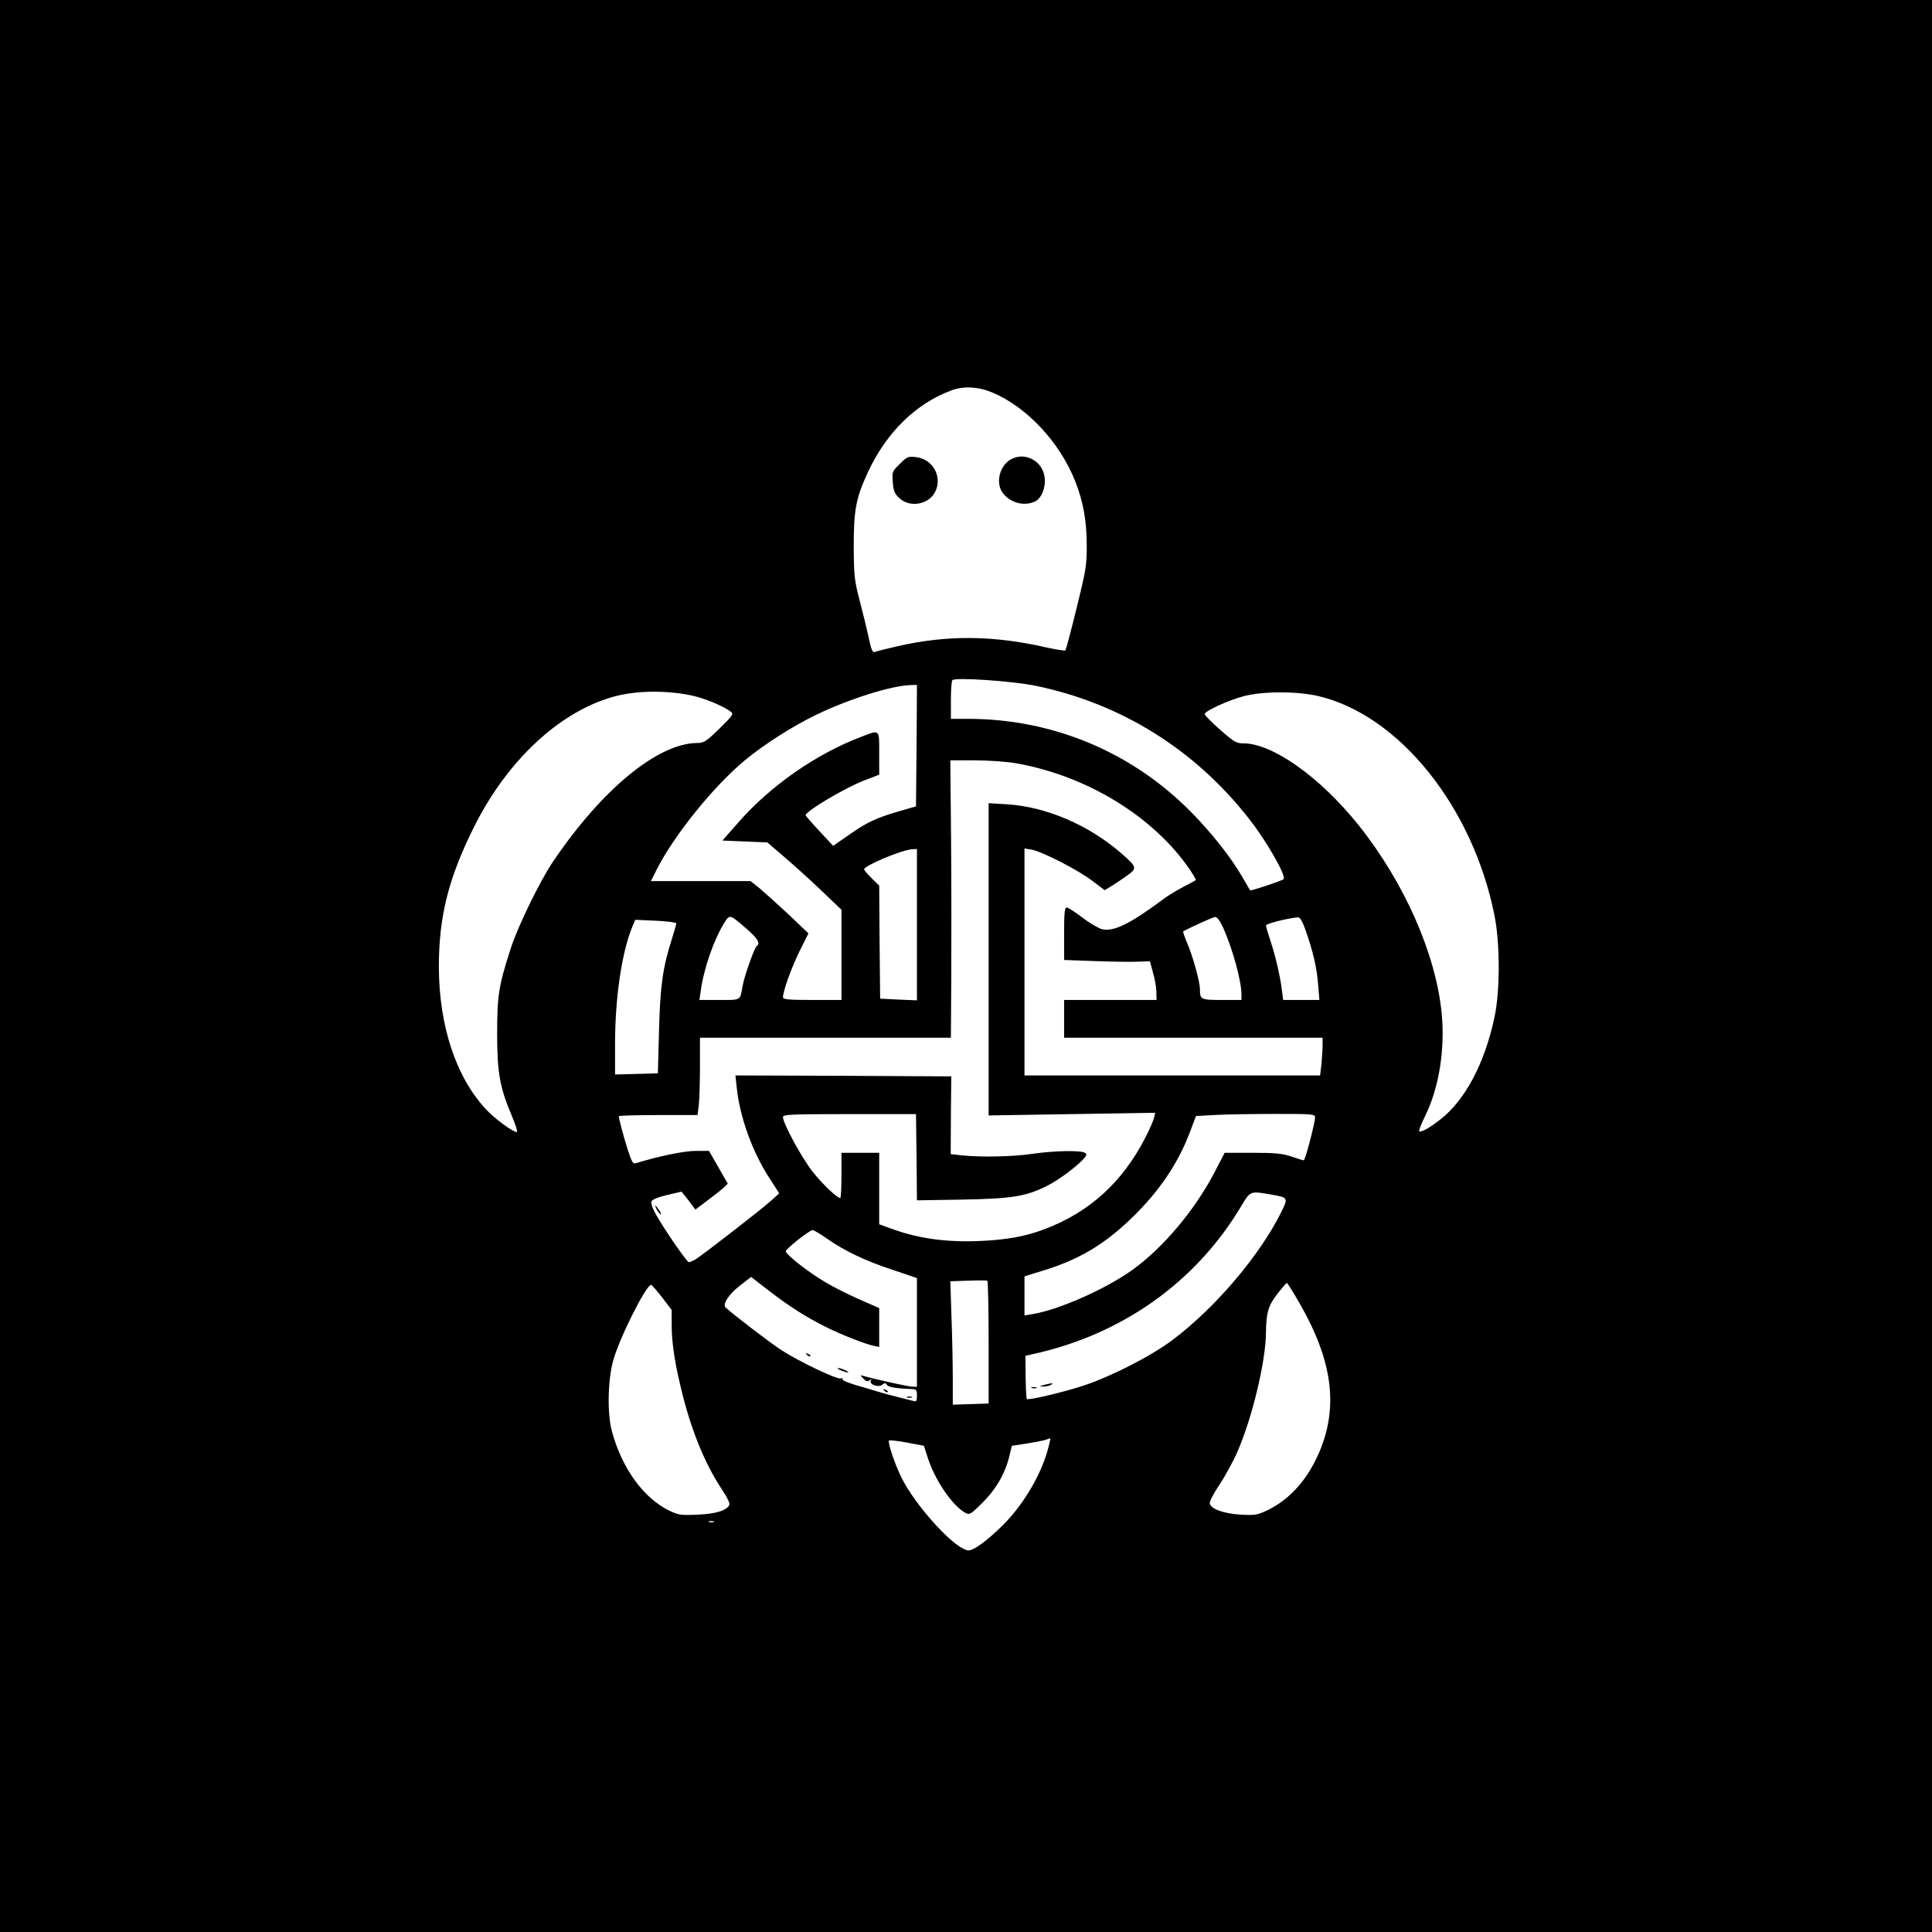 <?xml version="1.0" standalone="no"?>
<!DOCTYPE svg PUBLIC "-//W3C//DTD SVG 20010904//EN"
 "http://www.w3.org/TR/2001/REC-SVG-20010904/DTD/svg10.dtd">
<svg version="1.0" xmlns="http://www.w3.org/2000/svg"
 width="1024pt" height="1024pt" viewBox="0 0 1024 1024"
 preserveAspectRatio="xMidYMid meet">
<g transform="translate(0,1024) scale(0.1,-0.1)"
fill="#000000" stroke="none">
<path d="M0 5120 l0 -5120 5120 0 5120 0 0 5120 0 5120 -5120 0 -5120 0 0
-5120z m5261 3039 c182 -77 356 -263 438 -470 43 -109 61 -211 61 -342 0 -105
-5 -133 -54 -331 -29 -119 -56 -219 -59 -223 -4 -3 -48 4 -99 15 -283 65 -529
67 -790 7 -57 -13 -110 -26 -119 -30 -14 -5 -20 7 -34 72 -9 43 -31 132 -48
198 -29 111 -31 132 -32 290 0 194 12 255 75 392 98 211 254 364 443 434 65
24 142 20 218 -12z m229 -1554 c450 -93 841 -336 1128 -702 95 -120 202 -308
185 -323 -10 -9 -173 -63 -177 -59 -2 2 -21 36 -44 75 -57 99 -163 233 -268
339 -315 320 -735 495 -1184 495 l-90 0 0 98 c0 54 3 102 8 107 15 16 314 -4
442 -30z m-632 -317 l-3 -322 -90 -26 c-121 -35 -172 -59 -268 -127 l-81 -56
-73 78 c-40 43 -73 81 -73 84 1 22 205 143 307 183 l83 32 0 113 c0 130 4 126
-92 89 -240 -90 -487 -262 -658 -459 l-81 -92 119 -5 119 -5 84 -72 c47 -40
136 -120 197 -178 l112 -107 0 -239 0 -239 -155 0 c-126 0 -155 3 -155 14 0
33 45 158 88 245 l47 94 -105 100 c-58 54 -127 116 -153 138 l-49 39 -264 0
-264 0 31 62 c92 182 304 444 469 580 100 83 253 180 375 239 174 84 401 156
503 158 l32 1 -2 -322z m-1193 266 c67 -14 169 -56 208 -86 17 -12 12 -19 -60
-90 -71 -69 -82 -76 -120 -76 -208 -3 -504 -247 -762 -629 -69 -102 -187 -344
-224 -460 -64 -198 -72 -249 -72 -453 0 -209 15 -287 79 -437 19 -46 31 -83
25 -83 -21 0 -117 71 -162 119 -160 171 -250 443 -251 756 0 270 52 474 189
747 174 346 446 601 729 683 119 35 281 38 421 9z m3325 -4 c427 -102 817
-588 931 -1162 30 -146 30 -403 0 -540 -51 -241 -154 -437 -284 -539 -58 -46
-106 -73 -115 -65 -3 4 11 39 31 80 74 149 107 355 88 547 -31 313 -197 690
-439 994 -204 255 -456 435 -612 435 -37 0 -50 8 -123 72 -45 40 -82 77 -82
83 0 16 126 74 207 95 103 27 284 27 398 0z m-1607 -355 c378 -66 734 -284
926 -568 18 -27 31 -50 29 -52 -1 -1 -30 -17 -63 -34 -33 -17 -78 -44 -100
-60 -185 -138 -270 -180 -334 -166 -17 4 -64 31 -103 61 -39 30 -77 54 -85 54
-10 0 -13 -30 -13 -139 l0 -139 163 -6 c89 -3 191 -5 227 -3 l65 2 16 -60 c10
-33 18 -79 18 -102 l1 -43 -245 0 -245 0 0 -100 0 -100 685 0 685 0 0 -39 c0
-21 -3 -66 -6 -100 l-7 -61 -783 0 -784 0 0 601 0 602 37 -6 c54 -9 248 -108
323 -166 l65 -49 35 21 c19 12 56 36 82 55 57 40 56 46 -32 122 -171 148 -395
244 -602 257 l-98 6 0 -827 0 -828 441 7 442 7 -7 -29 c-4 -15 -23 -59 -43
-98 -122 -240 -298 -400 -537 -490 -100 -38 -195 -55 -331 -62 -189 -9 -341
12 -492 69 l-53 19 0 190 0 189 -100 0 -100 0 0 -120 c0 -66 -3 -120 -6 -120
-17 0 -94 73 -147 140 -57 72 -157 256 -157 289 0 14 37 16 353 16 l352 0 3
-229 2 -228 243 4 c264 5 337 17 449 74 58 29 148 96 188 138 21 23 22 29 10
36 -22 14 -161 11 -275 -5 -106 -16 -272 -19 -374 -9 l-62 7 1 206 2 206 -572
3 -572 2 7 -65 c16 -155 83 -340 171 -476 l54 -84 -43 -39 c-51 -46 -373 -296
-404 -313 -13 -7 -27 -13 -32 -13 -10 0 -133 178 -176 256 -16 28 -26 58 -22
66 3 10 35 23 82 34 l77 18 19 -23 c10 -12 27 -34 36 -47 l19 -25 87 66 c48
36 86 69 84 73 -3 4 -26 44 -52 90 l-47 82 -71 0 c-61 0 -201 -29 -319 -66
-13 -4 -21 11 -41 73 -22 70 -47 162 -47 177 0 3 94 6 209 6 l208 0 7 53 c3
28 6 121 6 205 l0 152 665 0 665 0 2 308 c1 169 1 499 -1 735 l-4 427 130 0
c72 0 169 -7 216 -15z m-523 -856 l0 -401 -97 4 -98 5 -3 299 -2 300 -40 39
c-22 22 -40 43 -40 47 0 20 205 106 258 107 l22 1 0 -401z m-904 -21 c59 -50
76 -79 55 -92 -12 -8 -66 -160 -75 -211 -14 -80 -6 -75 -123 -75 l-106 0 7 47
c16 119 69 271 124 360 30 48 28 49 118 -29z m2527 5 c51 -114 97 -283 97
-354 l0 -29 -104 0 c-112 0 -116 2 -116 57 0 39 -38 176 -67 243 -14 33 -24
62 -22 63 27 17 158 76 170 77 10 0 26 -21 42 -57z m436 -11 c40 -114 60 -198
67 -287 l7 -85 -96 0 -96 0 -6 48 c-10 81 -36 190 -61 264 -13 40 -24 77 -24
83 0 9 112 38 170 43 10 1 23 -21 39 -66z m-3334 33 c-1 -5 -11 -41 -23 -79
-49 -153 -63 -250 -69 -488 l-6 -227 -113 -3 -114 -3 0 165 c0 243 36 486 93
622 l14 33 109 -5 c63 -3 109 -9 109 -15z m3385 -1027 c0 -30 -52 -228 -60
-228 -4 0 -33 9 -65 20 -48 16 -84 20 -206 20 l-148 0 -54 -104 c-105 -201
-272 -399 -434 -516 -142 -102 -390 -212 -530 -235 l-43 -7 0 104 0 103 93 29
c193 58 328 138 475 280 145 140 246 289 309 456 l32 85 113 6 c62 3 204 5
316 5 189 0 202 -1 202 -18z m-235 -409 c93 -16 94 -17 56 -93 -113 -229 -348
-506 -576 -678 -113 -85 -326 -194 -472 -242 -109 -36 -293 -79 -301 -71 -2 2
-5 55 -6 116 l-1 113 40 9 c474 104 866 383 1106 788 46 77 46 77 154 58z
m-2352 -234 c95 -66 206 -119 350 -166 l127 -43 0 -288 0 -288 -22 0 c-21 0
-197 39 -257 56 -24 7 -24 7 -5 -13 14 -15 22 -17 33 -9 11 8 13 8 7 -1 -12
-20 39 -39 59 -23 14 11 18 11 25 1 7 -13 47 -20 128 -23 30 -1 32 -4 32 -35
0 -28 -3 -33 -17 -29 -10 3 -47 12 -83 21 -36 9 -85 22 -110 30 -25 8 -78 23
-118 35 -40 12 -70 25 -67 30 3 6 -1 7 -9 4 -18 -7 -218 88 -311 148 -57 36
-262 193 -299 228 -18 17 18 72 76 116 l59 46 97 -75 c108 -83 196 -139 303
-192 75 -38 213 -92 254 -99 l25 -5 0 103 0 103 -105 46 c-57 25 -139 66 -182
92 -90 53 -208 146 -208 163 0 13 124 111 142 112 7 0 41 -20 76 -45z m857
-550 l0 -324 -95 -3 -95 -3 0 140 c0 77 -3 224 -7 327 l-6 187 94 3 c52 2 97
2 102 0 4 -2 7 -149 7 -327z m1650 204 c172 -300 204 -542 105 -780 -61 -146
-154 -252 -272 -311 -58 -28 -68 -30 -146 -26 -89 5 -160 30 -165 60 -2 9 20
52 49 95 29 43 73 122 97 177 79 180 151 481 152 634 1 104 12 142 61 205 24
31 47 57 50 57 3 0 34 -50 69 -111z m-3381 35 l51 -67 0 -81 c0 -101 20 -223
64 -392 51 -194 122 -360 208 -487 22 -33 37 -65 34 -72 -11 -30 -70 -49 -169
-53 -89 -4 -101 -2 -151 22 -135 66 -249 223 -302 417 -26 93 -23 268 5 374
31 117 175 405 202 405 4 0 30 -30 58 -66z m2047 -799 c-32 -121 -105 -255
-199 -364 -55 -64 -150 -147 -193 -168 -28 -14 -34 -14 -63 1 -83 44 -249 233
-316 361 -37 69 -82 201 -73 210 3 3 46 -2 96 -11 l89 -17 18 -56 c38 -123
132 -262 203 -300 21 -11 28 -7 91 56 72 72 121 158 142 250 l12 50 79 12 c44
7 90 16 101 20 12 5 23 8 24 7 1 -1 -4 -24 -11 -51z m-1773 -392 c-7 -2 -19
-2 -25 0 -7 3 -2 5 12 5 14 0 19 -2 13 -5z"/>
<path d="M4769 7781 c-41 -40 -41 -42 -37 -98 4 -48 10 -61 37 -85 55 -50 153
-32 187 34 41 79 -11 175 -100 185 -43 5 -48 3 -87 -36z"/>
<path d="M5361 7807 c-61 -31 -86 -123 -48 -177 38 -54 112 -75 171 -49 36 17
59 72 53 128 -10 86 -101 137 -176 98z"/>
<path d="M3480 3831 c5 -11 15 -23 21 -27 6 -3 3 5 -6 20 -20 30 -30 35 -15 7z"/>
<path d="M5535 2900 c-28 -7 -28 -8 -5 -9 14 0 32 4 40 9 17 11 8 11 -35 0z"/>
<path d="M5468 2883 c6 -2 18 -2 25 0 6 3 1 5 -13 5 -14 0 -19 -2 -12 -5z"/>
<path d="M4277 3059 c7 -7 15 -10 18 -7 3 3 -2 9 -12 12 -14 6 -15 5 -6 -5z"/>
<path d="M4440 2987 c0 -3 15 -10 32 -16 18 -6 28 -7 23 -2 -12 10 -55 25 -55
18z"/>
<path d="M4687 2869 c7 -7 15 -10 18 -7 3 3 -2 9 -12 12 -14 6 -15 5 -6 -5z"/>
<path d="M4808 2833 c6 -2 18 -2 25 0 6 3 1 5 -13 5 -14 0 -19 -2 -12 -5z"/>
</g>
</svg>
